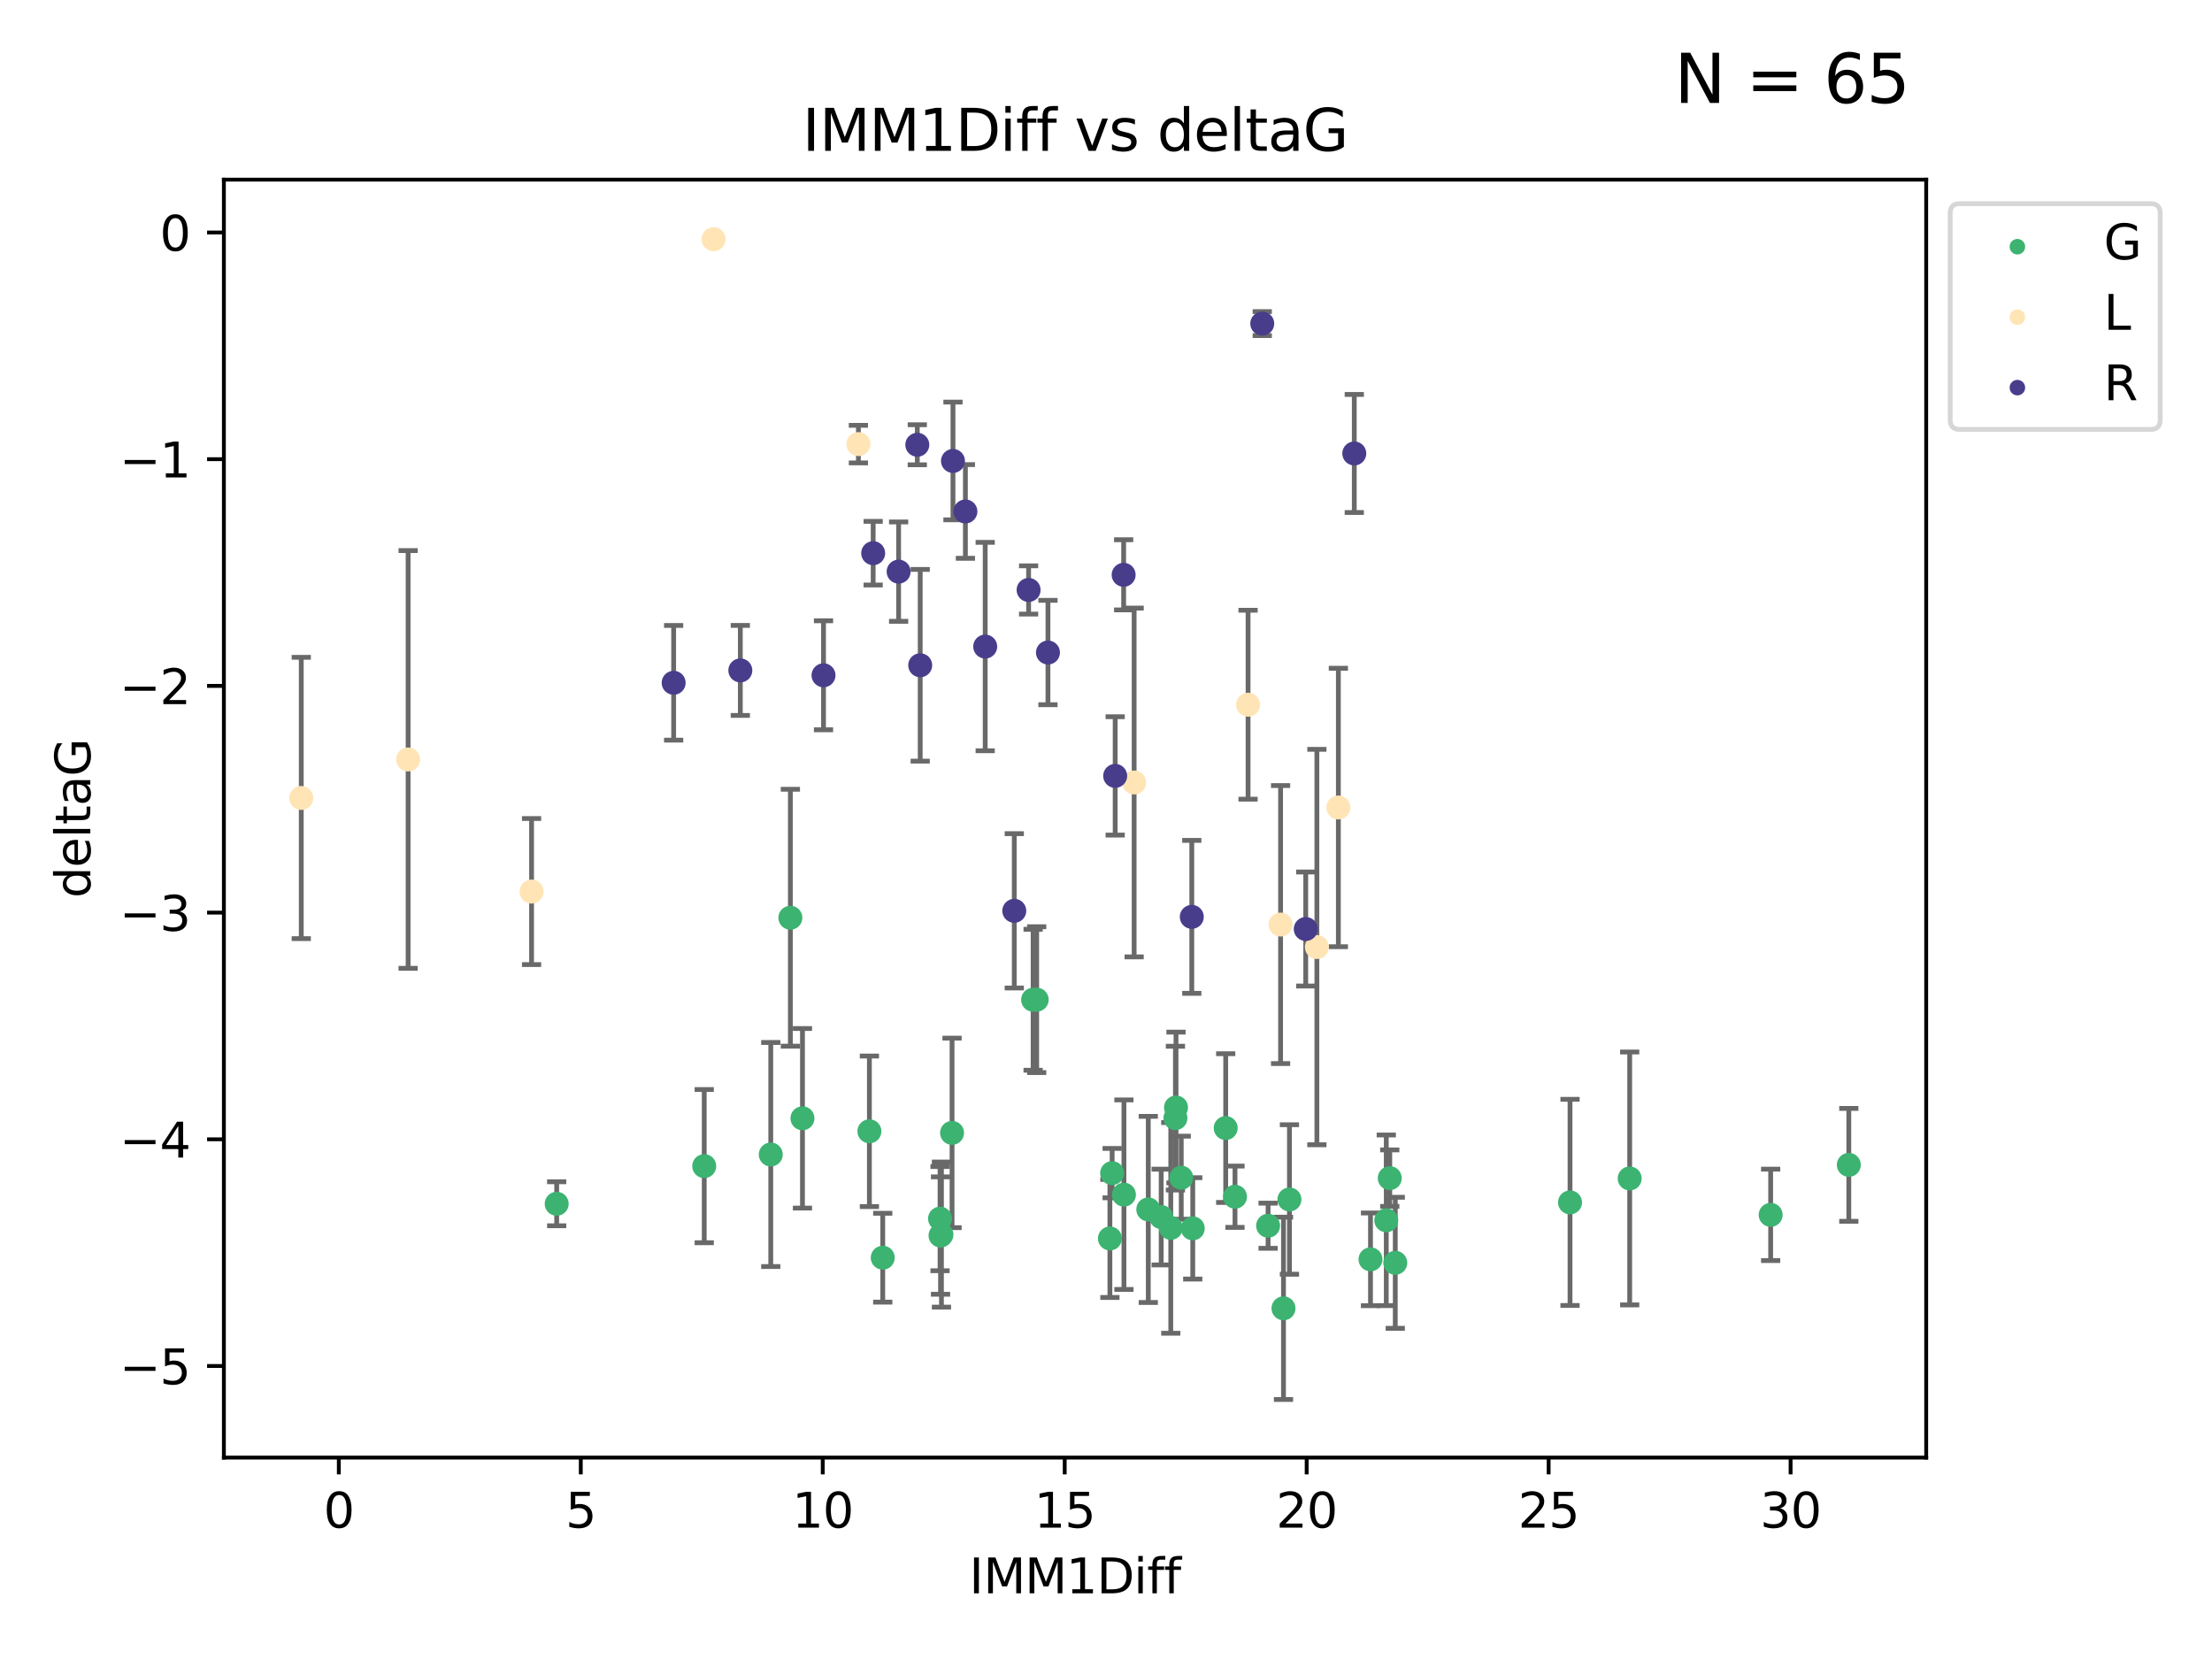 <?xml version="1.0" encoding="utf-8" standalone="no"?>
<!DOCTYPE svg PUBLIC "-//W3C//DTD SVG 1.1//EN"
  "http://www.w3.org/Graphics/SVG/1.1/DTD/svg11.dtd">
<svg xmlns:xlink="http://www.w3.org/1999/xlink" width="460.8pt" height="345.6pt" viewBox="0 0 460.8 345.6" xmlns="http://www.w3.org/2000/svg" version="1.1">
 <defs>
  <style type="text/css">*{stroke-linejoin: round; stroke-linecap: butt}</style>
 </defs>
 <g id="figure_1">
  <g id="patch_1">
   <path d="M 0 345.6 
L 460.8 345.6 
L 460.8 0 
L 0 0 
z
" style="fill: #ffffff"/>
  </g>
  <g id="axes_1">
   <g id="patch_2">
    <path d="M 46.64 303.64 
L 401.26 303.64 
L 401.26 37.422 
L 46.64 37.422 
z
" style="fill: #ffffff"/>
   </g>
   <g id="PathCollection_1">
    <defs>
     <path id="m4dc4c9ded4" d="M 0 1.118 
C 0.297 1.118 0.581 1 0.791 0.791 
C 1 0.581 1.118 0.297 1.118 0 
C 1.118 -0.297 1 -0.581 0.791 -0.791 
C 0.581 -1 0.297 -1.118 0 -1.118 
C -0.297 -1.118 -0.581 -1 -0.791 -0.791 
C -1 -0.581 -1.118 -0.297 -1.118 0 
C -1.118 0.297 -1 0.581 -0.791 0.791 
C -0.581 1 -0.297 1.118 0 1.118 
z
" style="stroke: #3cb371"/>
    </defs>
    <g clip-path="url(#pb23107850b)">
     <use xlink:href="#m4dc4c9ded4" x="196.121" y="257.184" style="fill: #3cb371; stroke: #3cb371"/>
     <use xlink:href="#m4dc4c9ded4" x="115.967" y="250.77" style="fill: #3cb371; stroke: #3cb371"/>
     <use xlink:href="#m4dc4c9ded4" x="183.893" y="262.001" style="fill: #3cb371; stroke: #3cb371"/>
     <use xlink:href="#m4dc4c9ded4" x="160.565" y="240.504" style="fill: #3cb371; stroke: #3cb371"/>
     <use xlink:href="#m4dc4c9ded4" x="146.704" y="242.925" style="fill: #3cb371; stroke: #3cb371"/>
     <use xlink:href="#m4dc4c9ded4" x="267.374" y="272.547" style="fill: #3cb371; stroke: #3cb371"/>
     <use xlink:href="#m4dc4c9ded4" x="239.208" y="251.945" style="fill: #3cb371; stroke: #3cb371"/>
     <use xlink:href="#m4dc4c9ded4" x="231.677" y="244.384" style="fill: #3cb371; stroke: #3cb371"/>
     <use xlink:href="#m4dc4c9ded4" x="257.273" y="249.302" style="fill: #3cb371; stroke: #3cb371"/>
     <use xlink:href="#m4dc4c9ded4" x="327.064" y="250.481" style="fill: #3cb371; stroke: #3cb371"/>
     <use xlink:href="#m4dc4c9ded4" x="290.661" y="263.066" style="fill: #3cb371; stroke: #3cb371"/>
     <use xlink:href="#m4dc4c9ded4" x="264.168" y="255.342" style="fill: #3cb371; stroke: #3cb371"/>
     <use xlink:href="#m4dc4c9ded4" x="195.93" y="257.39" style="fill: #3cb371; stroke: #3cb371"/>
     <use xlink:href="#m4dc4c9ded4" x="246.073" y="245.334" style="fill: #3cb371; stroke: #3cb371"/>
     <use xlink:href="#m4dc4c9ded4" x="241.899" y="253.535" style="fill: #3cb371; stroke: #3cb371"/>
     <use xlink:href="#m4dc4c9ded4" x="268.614" y="249.873" style="fill: #3cb371; stroke: #3cb371"/>
     <use xlink:href="#m4dc4c9ded4" x="215.961" y="208.247" style="fill: #3cb371; stroke: #3cb371"/>
     <use xlink:href="#m4dc4c9ded4" x="248.472" y="255.893" style="fill: #3cb371; stroke: #3cb371"/>
     <use xlink:href="#m4dc4c9ded4" x="243.895" y="255.789" style="fill: #3cb371; stroke: #3cb371"/>
     <use xlink:href="#m4dc4c9ded4" x="285.5" y="262.343" style="fill: #3cb371; stroke: #3cb371"/>
     <use xlink:href="#m4dc4c9ded4" x="368.86" y="253.077" style="fill: #3cb371; stroke: #3cb371"/>
     <use xlink:href="#m4dc4c9ded4" x="289.512" y="245.427" style="fill: #3cb371; stroke: #3cb371"/>
     <use xlink:href="#m4dc4c9ded4" x="181.111" y="235.671" style="fill: #3cb371; stroke: #3cb371"/>
     <use xlink:href="#m4dc4c9ded4" x="215.215" y="208.265" style="fill: #3cb371; stroke: #3cb371"/>
     <use xlink:href="#m4dc4c9ded4" x="234.137" y="248.869" style="fill: #3cb371; stroke: #3cb371"/>
     <use xlink:href="#m4dc4c9ded4" x="244.984" y="230.713" style="fill: #3cb371; stroke: #3cb371"/>
     <use xlink:href="#m4dc4c9ded4" x="231.213" y="257.993" style="fill: #3cb371; stroke: #3cb371"/>
     <use xlink:href="#m4dc4c9ded4" x="288.786" y="254.212" style="fill: #3cb371; stroke: #3cb371"/>
     <use xlink:href="#m4dc4c9ded4" x="385.141" y="242.663" style="fill: #3cb371; stroke: #3cb371"/>
     <use xlink:href="#m4dc4c9ded4" x="255.337" y="234.996" style="fill: #3cb371; stroke: #3cb371"/>
     <use xlink:href="#m4dc4c9ded4" x="244.863" y="232.927" style="fill: #3cb371; stroke: #3cb371"/>
     <use xlink:href="#m4dc4c9ded4" x="164.648" y="191.182" style="fill: #3cb371; stroke: #3cb371"/>
     <use xlink:href="#m4dc4c9ded4" x="198.329" y="236.001" style="fill: #3cb371; stroke: #3cb371"/>
     <use xlink:href="#m4dc4c9ded4" x="195.829" y="253.862" style="fill: #3cb371; stroke: #3cb371"/>
     <use xlink:href="#m4dc4c9ded4" x="339.494" y="245.493" style="fill: #3cb371; stroke: #3cb371"/>
     <use xlink:href="#m4dc4c9ded4" x="167.168" y="232.962" style="fill: #3cb371; stroke: #3cb371"/>
    </g>
   </g>
   <g id="PathCollection_2">
    <defs>
     <path id="mac1ba1220e" d="M 0 1.118 
C 0.297 1.118 0.581 1 0.791 0.791 
C 1 0.581 1.118 0.297 1.118 0 
C 1.118 -0.297 1 -0.581 0.791 -0.791 
C 0.581 -1 0.297 -1.118 0 -1.118 
C -0.297 -1.118 -0.581 -1 -0.791 -0.791 
C -1 -0.581 -1.118 -0.297 -1.118 0 
C -1.118 0.297 -1 0.581 -0.791 0.791 
C -0.581 1 -0.297 1.118 0 1.118 
z
" style="stroke: #ffe4b5"/>
    </defs>
    <g clip-path="url(#pb23107850b)">
     <use xlink:href="#mac1ba1220e" x="110.735" y="185.729" style="fill: #ffe4b5; stroke: #ffe4b5"/>
     <use xlink:href="#mac1ba1220e" x="148.65" y="49.835" style="fill: #ffe4b5; stroke: #ffe4b5"/>
     <use xlink:href="#mac1ba1220e" x="85.018" y="158.209" style="fill: #ffe4b5; stroke: #ffe4b5"/>
     <use xlink:href="#mac1ba1220e" x="62.759" y="166.231" style="fill: #ffe4b5; stroke: #ffe4b5"/>
     <use xlink:href="#mac1ba1220e" x="278.806" y="168.213" style="fill: #ffe4b5; stroke: #ffe4b5"/>
     <use xlink:href="#mac1ba1220e" x="266.769" y="192.603" style="fill: #ffe4b5; stroke: #ffe4b5"/>
     <use xlink:href="#mac1ba1220e" x="274.33" y="197.287" style="fill: #ffe4b5; stroke: #ffe4b5"/>
     <use xlink:href="#mac1ba1220e" x="178.822" y="92.516" style="fill: #ffe4b5; stroke: #ffe4b5"/>
     <use xlink:href="#mac1ba1220e" x="236.264" y="163.006" style="fill: #ffe4b5; stroke: #ffe4b5"/>
     <use xlink:href="#mac1ba1220e" x="259.995" y="146.804" style="fill: #ffe4b5; stroke: #ffe4b5"/>
    </g>
   </g>
   <g id="PathCollection_3">
    <defs>
     <path id="m88f2e6bc79" d="M 0 1.118 
C 0.297 1.118 0.581 1 0.791 0.791 
C 1 0.581 1.118 0.297 1.118 0 
C 1.118 -0.297 1 -0.581 0.791 -0.791 
C 0.581 -1 0.297 -1.118 0 -1.118 
C -0.297 -1.118 -0.581 -1 -0.791 -0.791 
C -1 -0.581 -1.118 -0.297 -1.118 0 
C -1.118 0.297 -1 0.581 -0.791 0.791 
C -0.581 1 -0.297 1.118 0 1.118 
z
" style="stroke: #483d8b"/>
    </defs>
    <g clip-path="url(#pb23107850b)">
     <use xlink:href="#m88f2e6bc79" x="262.949" y="67.411" style="fill: #483d8b; stroke: #483d8b"/>
     <use xlink:href="#m88f2e6bc79" x="198.521" y="96.025" style="fill: #483d8b; stroke: #483d8b"/>
     <use xlink:href="#m88f2e6bc79" x="140.333" y="142.24" style="fill: #483d8b; stroke: #483d8b"/>
     <use xlink:href="#m88f2e6bc79" x="201.111" y="106.546" style="fill: #483d8b; stroke: #483d8b"/>
     <use xlink:href="#m88f2e6bc79" x="248.271" y="190.999" style="fill: #483d8b; stroke: #483d8b"/>
     <use xlink:href="#m88f2e6bc79" x="181.897" y="115.236" style="fill: #483d8b; stroke: #483d8b"/>
     <use xlink:href="#m88f2e6bc79" x="205.235" y="134.69" style="fill: #483d8b; stroke: #483d8b"/>
     <use xlink:href="#m88f2e6bc79" x="154.224" y="139.659" style="fill: #483d8b; stroke: #483d8b"/>
     <use xlink:href="#m88f2e6bc79" x="187.2" y="119.081" style="fill: #483d8b; stroke: #483d8b"/>
     <use xlink:href="#m88f2e6bc79" x="218.31" y="135.932" style="fill: #483d8b; stroke: #483d8b"/>
     <use xlink:href="#m88f2e6bc79" x="211.293" y="189.741" style="fill: #483d8b; stroke: #483d8b"/>
     <use xlink:href="#m88f2e6bc79" x="214.277" y="122.899" style="fill: #483d8b; stroke: #483d8b"/>
     <use xlink:href="#m88f2e6bc79" x="234.076" y="119.745" style="fill: #483d8b; stroke: #483d8b"/>
     <use xlink:href="#m88f2e6bc79" x="171.554" y="140.674" style="fill: #483d8b; stroke: #483d8b"/>
     <use xlink:href="#m88f2e6bc79" x="232.312" y="161.632" style="fill: #483d8b; stroke: #483d8b"/>
     <use xlink:href="#m88f2e6bc79" x="282.123" y="94.465" style="fill: #483d8b; stroke: #483d8b"/>
     <use xlink:href="#m88f2e6bc79" x="191.091" y="92.652" style="fill: #483d8b; stroke: #483d8b"/>
     <use xlink:href="#m88f2e6bc79" x="191.696" y="138.588" style="fill: #483d8b; stroke: #483d8b"/>
     <use xlink:href="#m88f2e6bc79" x="272.011" y="193.528" style="fill: #483d8b; stroke: #483d8b"/>
    </g>
   </g>
   <g id="matplotlib.axis_1">
    <g id="xtick_1">
     <g id="line2d_1">
      <defs>
       <path id="m73b0447d54" d="M 0 0 
L 0 3.5 
" style="stroke: #000000; stroke-width: 0.8"/>
      </defs>
      <g>
       <use xlink:href="#m73b0447d54" x="70.582" y="303.64" style="stroke: #000000; stroke-width: 0.8"/>
      </g>
     </g>
     <g id="text_1">
      <!-- 0 -->
      <g transform="translate(67.401 318.238)scale(0.1 -0.1)">
       <defs>
        <path id="DejaVuSans-30" d="M 2034 4250 
Q 1547 4250 1301 3770 
Q 1056 3291 1056 2328 
Q 1056 1369 1301 889 
Q 1547 409 2034 409 
Q 2525 409 2770 889 
Q 3016 1369 3016 2328 
Q 3016 3291 2770 3770 
Q 2525 4250 2034 4250 
z
M 2034 4750 
Q 2819 4750 3233 4129 
Q 3647 3509 3647 2328 
Q 3647 1150 3233 529 
Q 2819 -91 2034 -91 
Q 1250 -91 836 529 
Q 422 1150 422 2328 
Q 422 3509 836 4129 
Q 1250 4750 2034 4750 
z
" transform="scale(0.016)"/>
       </defs>
       <use xlink:href="#DejaVuSans-30"/>
      </g>
     </g>
    </g>
    <g id="xtick_2">
     <g id="line2d_2">
      <g>
       <use xlink:href="#m73b0447d54" x="120.987" y="303.64" style="stroke: #000000; stroke-width: 0.8"/>
      </g>
     </g>
     <g id="text_2">
      <!-- 5 -->
      <g transform="translate(117.806 318.238)scale(0.1 -0.1)">
       <defs>
        <path id="DejaVuSans-35" d="M 691 4666 
L 3169 4666 
L 3169 4134 
L 1269 4134 
L 1269 2991 
Q 1406 3038 1543 3061 
Q 1681 3084 1819 3084 
Q 2600 3084 3056 2656 
Q 3513 2228 3513 1497 
Q 3513 744 3044 326 
Q 2575 -91 1722 -91 
Q 1428 -91 1123 -41 
Q 819 9 494 109 
L 494 744 
Q 775 591 1075 516 
Q 1375 441 1709 441 
Q 2250 441 2565 725 
Q 2881 1009 2881 1497 
Q 2881 1984 2565 2268 
Q 2250 2553 1709 2553 
Q 1456 2553 1204 2497 
Q 953 2441 691 2322 
L 691 4666 
z
" transform="scale(0.016)"/>
       </defs>
       <use xlink:href="#DejaVuSans-35"/>
      </g>
     </g>
    </g>
    <g id="xtick_3">
     <g id="line2d_3">
      <g>
       <use xlink:href="#m73b0447d54" x="171.392" y="303.64" style="stroke: #000000; stroke-width: 0.8"/>
      </g>
     </g>
     <g id="text_3">
      <!-- 10 -->
      <g transform="translate(165.03 318.238)scale(0.1 -0.1)">
       <defs>
        <path id="DejaVuSans-31" d="M 794 531 
L 1825 531 
L 1825 4091 
L 703 3866 
L 703 4441 
L 1819 4666 
L 2450 4666 
L 2450 531 
L 3481 531 
L 3481 0 
L 794 0 
L 794 531 
z
" transform="scale(0.016)"/>
       </defs>
       <use xlink:href="#DejaVuSans-31"/>
       <use xlink:href="#DejaVuSans-30" x="63.623"/>
      </g>
     </g>
    </g>
    <g id="xtick_4">
     <g id="line2d_4">
      <g>
       <use xlink:href="#m73b0447d54" x="221.798" y="303.64" style="stroke: #000000; stroke-width: 0.8"/>
      </g>
     </g>
     <g id="text_4">
      <!-- 15 -->
      <g transform="translate(215.435 318.238)scale(0.1 -0.1)">
       <use xlink:href="#DejaVuSans-31"/>
       <use xlink:href="#DejaVuSans-35" x="63.623"/>
      </g>
     </g>
    </g>
    <g id="xtick_5">
     <g id="line2d_5">
      <g>
       <use xlink:href="#m73b0447d54" x="272.203" y="303.64" style="stroke: #000000; stroke-width: 0.8"/>
      </g>
     </g>
     <g id="text_5">
      <!-- 20 -->
      <g transform="translate(265.84 318.238)scale(0.1 -0.1)">
       <defs>
        <path id="DejaVuSans-32" d="M 1228 531 
L 3431 531 
L 3431 0 
L 469 0 
L 469 531 
Q 828 903 1448 1529 
Q 2069 2156 2228 2338 
Q 2531 2678 2651 2914 
Q 2772 3150 2772 3378 
Q 2772 3750 2511 3984 
Q 2250 4219 1831 4219 
Q 1534 4219 1204 4116 
Q 875 4013 500 3803 
L 500 4441 
Q 881 4594 1212 4672 
Q 1544 4750 1819 4750 
Q 2544 4750 2975 4387 
Q 3406 4025 3406 3419 
Q 3406 3131 3298 2873 
Q 3191 2616 2906 2266 
Q 2828 2175 2409 1742 
Q 1991 1309 1228 531 
z
" transform="scale(0.016)"/>
       </defs>
       <use xlink:href="#DejaVuSans-32"/>
       <use xlink:href="#DejaVuSans-30" x="63.623"/>
      </g>
     </g>
    </g>
    <g id="xtick_6">
     <g id="line2d_6">
      <g>
       <use xlink:href="#m73b0447d54" x="322.608" y="303.64" style="stroke: #000000; stroke-width: 0.8"/>
      </g>
     </g>
     <g id="text_6">
      <!-- 25 -->
      <g transform="translate(316.246 318.238)scale(0.1 -0.1)">
       <use xlink:href="#DejaVuSans-32"/>
       <use xlink:href="#DejaVuSans-35" x="63.623"/>
      </g>
     </g>
    </g>
    <g id="xtick_7">
     <g id="line2d_7">
      <g>
       <use xlink:href="#m73b0447d54" x="373.013" y="303.64" style="stroke: #000000; stroke-width: 0.8"/>
      </g>
     </g>
     <g id="text_7">
      <!-- 30 -->
      <g transform="translate(366.651 318.238)scale(0.1 -0.1)">
       <defs>
        <path id="DejaVuSans-33" d="M 2597 2516 
Q 3050 2419 3304 2112 
Q 3559 1806 3559 1356 
Q 3559 666 3084 287 
Q 2609 -91 1734 -91 
Q 1441 -91 1130 -33 
Q 819 25 488 141 
L 488 750 
Q 750 597 1062 519 
Q 1375 441 1716 441 
Q 2309 441 2620 675 
Q 2931 909 2931 1356 
Q 2931 1769 2642 2001 
Q 2353 2234 1838 2234 
L 1294 2234 
L 1294 2753 
L 1863 2753 
Q 2328 2753 2575 2939 
Q 2822 3125 2822 3475 
Q 2822 3834 2567 4026 
Q 2313 4219 1838 4219 
Q 1578 4219 1281 4162 
Q 984 4106 628 3988 
L 628 4550 
Q 988 4650 1302 4700 
Q 1616 4750 1894 4750 
Q 2613 4750 3031 4423 
Q 3450 4097 3450 3541 
Q 3450 3153 3228 2886 
Q 3006 2619 2597 2516 
z
" transform="scale(0.016)"/>
       </defs>
       <use xlink:href="#DejaVuSans-33"/>
       <use xlink:href="#DejaVuSans-30" x="63.623"/>
      </g>
     </g>
    </g>
    <g id="text_8">
     <!-- IMM1Diff -->
     <g transform="translate(201.906 331.917)scale(0.1 -0.1)">
      <defs>
       <path id="DejaVuSans-49" d="M 628 4666 
L 1259 4666 
L 1259 0 
L 628 0 
L 628 4666 
z
" transform="scale(0.016)"/>
       <path id="DejaVuSans-4d" d="M 628 4666 
L 1569 4666 
L 2759 1491 
L 3956 4666 
L 4897 4666 
L 4897 0 
L 4281 0 
L 4281 4097 
L 3078 897 
L 2444 897 
L 1241 4097 
L 1241 0 
L 628 0 
L 628 4666 
z
" transform="scale(0.016)"/>
       <path id="DejaVuSans-44" d="M 1259 4147 
L 1259 519 
L 2022 519 
Q 2988 519 3436 956 
Q 3884 1394 3884 2338 
Q 3884 3275 3436 3711 
Q 2988 4147 2022 4147 
L 1259 4147 
z
M 628 4666 
L 1925 4666 
Q 3281 4666 3915 4102 
Q 4550 3538 4550 2338 
Q 4550 1131 3912 565 
Q 3275 0 1925 0 
L 628 0 
L 628 4666 
z
" transform="scale(0.016)"/>
       <path id="DejaVuSans-69" d="M 603 3500 
L 1178 3500 
L 1178 0 
L 603 0 
L 603 3500 
z
M 603 4863 
L 1178 4863 
L 1178 4134 
L 603 4134 
L 603 4863 
z
" transform="scale(0.016)"/>
       <path id="DejaVuSans-66" d="M 2375 4863 
L 2375 4384 
L 1825 4384 
Q 1516 4384 1395 4259 
Q 1275 4134 1275 3809 
L 1275 3500 
L 2222 3500 
L 2222 3053 
L 1275 3053 
L 1275 0 
L 697 0 
L 697 3053 
L 147 3053 
L 147 3500 
L 697 3500 
L 697 3744 
Q 697 4328 969 4595 
Q 1241 4863 1831 4863 
L 2375 4863 
z
" transform="scale(0.016)"/>
      </defs>
      <use xlink:href="#DejaVuSans-49"/>
      <use xlink:href="#DejaVuSans-4d" x="29.492"/>
      <use xlink:href="#DejaVuSans-4d" x="115.771"/>
      <use xlink:href="#DejaVuSans-31" x="202.051"/>
      <use xlink:href="#DejaVuSans-44" x="265.674"/>
      <use xlink:href="#DejaVuSans-69" x="342.676"/>
      <use xlink:href="#DejaVuSans-66" x="370.459"/>
      <use xlink:href="#DejaVuSans-66" x="405.664"/>
     </g>
    </g>
   </g>
   <g id="matplotlib.axis_2">
    <g id="ytick_1">
     <g id="line2d_8">
      <defs>
       <path id="mf7c1f7d91c" d="M 0 0 
L -3.5 0 
" style="stroke: #000000; stroke-width: 0.8"/>
      </defs>
      <g>
       <use xlink:href="#mf7c1f7d91c" x="46.64" y="284.561" style="stroke: #000000; stroke-width: 0.8"/>
      </g>
     </g>
     <g id="text_9">
      <!-- −5 -->
      <g transform="translate(24.898 288.36)scale(0.1 -0.1)">
       <defs>
        <path id="DejaVuSans-2212" d="M 678 2272 
L 4684 2272 
L 4684 1741 
L 678 1741 
L 678 2272 
z
" transform="scale(0.016)"/>
       </defs>
       <use xlink:href="#DejaVuSans-2212"/>
       <use xlink:href="#DejaVuSans-35" x="83.789"/>
      </g>
     </g>
    </g>
    <g id="ytick_2">
     <g id="line2d_9">
      <g>
       <use xlink:href="#mf7c1f7d91c" x="46.64" y="237.336" style="stroke: #000000; stroke-width: 0.8"/>
      </g>
     </g>
     <g id="text_10">
      <!-- −4 -->
      <g transform="translate(24.898 241.135)scale(0.1 -0.1)">
       <defs>
        <path id="DejaVuSans-34" d="M 2419 4116 
L 825 1625 
L 2419 1625 
L 2419 4116 
z
M 2253 4666 
L 3047 4666 
L 3047 1625 
L 3713 1625 
L 3713 1100 
L 3047 1100 
L 3047 0 
L 2419 0 
L 2419 1100 
L 313 1100 
L 313 1709 
L 2253 4666 
z
" transform="scale(0.016)"/>
       </defs>
       <use xlink:href="#DejaVuSans-2212"/>
       <use xlink:href="#DejaVuSans-34" x="83.789"/>
      </g>
     </g>
    </g>
    <g id="ytick_3">
     <g id="line2d_10">
      <g>
       <use xlink:href="#mf7c1f7d91c" x="46.64" y="190.11" style="stroke: #000000; stroke-width: 0.8"/>
      </g>
     </g>
     <g id="text_11">
      <!-- −3 -->
      <g transform="translate(24.898 193.909)scale(0.1 -0.1)">
       <use xlink:href="#DejaVuSans-2212"/>
       <use xlink:href="#DejaVuSans-33" x="83.789"/>
      </g>
     </g>
    </g>
    <g id="ytick_4">
     <g id="line2d_11">
      <g>
       <use xlink:href="#mf7c1f7d91c" x="46.64" y="142.885" style="stroke: #000000; stroke-width: 0.8"/>
      </g>
     </g>
     <g id="text_12">
      <!-- −2 -->
      <g transform="translate(24.898 146.684)scale(0.1 -0.1)">
       <use xlink:href="#DejaVuSans-2212"/>
       <use xlink:href="#DejaVuSans-32" x="83.789"/>
      </g>
     </g>
    </g>
    <g id="ytick_5">
     <g id="line2d_12">
      <g>
       <use xlink:href="#mf7c1f7d91c" x="46.64" y="95.659" style="stroke: #000000; stroke-width: 0.8"/>
      </g>
     </g>
     <g id="text_13">
      <!-- −1 -->
      <g transform="translate(24.898 99.458)scale(0.1 -0.1)">
       <use xlink:href="#DejaVuSans-2212"/>
       <use xlink:href="#DejaVuSans-31" x="83.789"/>
      </g>
     </g>
    </g>
    <g id="ytick_6">
     <g id="line2d_13">
      <g>
       <use xlink:href="#mf7c1f7d91c" x="46.64" y="48.434" style="stroke: #000000; stroke-width: 0.8"/>
      </g>
     </g>
     <g id="text_14">
      <!-- 0 -->
      <g transform="translate(33.278 52.233)scale(0.1 -0.1)">
       <use xlink:href="#DejaVuSans-30"/>
      </g>
     </g>
    </g>
    <g id="text_15">
     <!-- deltaG -->
     <g transform="translate(18.818 187.069)rotate(-90)scale(0.1 -0.1)">
      <defs>
       <path id="DejaVuSans-64" d="M 2906 2969 
L 2906 4863 
L 3481 4863 
L 3481 0 
L 2906 0 
L 2906 525 
Q 2725 213 2448 61 
Q 2172 -91 1784 -91 
Q 1150 -91 751 415 
Q 353 922 353 1747 
Q 353 2572 751 3078 
Q 1150 3584 1784 3584 
Q 2172 3584 2448 3432 
Q 2725 3281 2906 2969 
z
M 947 1747 
Q 947 1113 1208 752 
Q 1469 391 1925 391 
Q 2381 391 2643 752 
Q 2906 1113 2906 1747 
Q 2906 2381 2643 2742 
Q 2381 3103 1925 3103 
Q 1469 3103 1208 2742 
Q 947 2381 947 1747 
z
" transform="scale(0.016)"/>
       <path id="DejaVuSans-65" d="M 3597 1894 
L 3597 1613 
L 953 1613 
Q 991 1019 1311 708 
Q 1631 397 2203 397 
Q 2534 397 2845 478 
Q 3156 559 3463 722 
L 3463 178 
Q 3153 47 2828 -22 
Q 2503 -91 2169 -91 
Q 1331 -91 842 396 
Q 353 884 353 1716 
Q 353 2575 817 3079 
Q 1281 3584 2069 3584 
Q 2775 3584 3186 3129 
Q 3597 2675 3597 1894 
z
M 3022 2063 
Q 3016 2534 2758 2815 
Q 2500 3097 2075 3097 
Q 1594 3097 1305 2825 
Q 1016 2553 972 2059 
L 3022 2063 
z
" transform="scale(0.016)"/>
       <path id="DejaVuSans-6c" d="M 603 4863 
L 1178 4863 
L 1178 0 
L 603 0 
L 603 4863 
z
" transform="scale(0.016)"/>
       <path id="DejaVuSans-74" d="M 1172 4494 
L 1172 3500 
L 2356 3500 
L 2356 3053 
L 1172 3053 
L 1172 1153 
Q 1172 725 1289 603 
Q 1406 481 1766 481 
L 2356 481 
L 2356 0 
L 1766 0 
Q 1100 0 847 248 
Q 594 497 594 1153 
L 594 3053 
L 172 3053 
L 172 3500 
L 594 3500 
L 594 4494 
L 1172 4494 
z
" transform="scale(0.016)"/>
       <path id="DejaVuSans-61" d="M 2194 1759 
Q 1497 1759 1228 1600 
Q 959 1441 959 1056 
Q 959 750 1161 570 
Q 1363 391 1709 391 
Q 2188 391 2477 730 
Q 2766 1069 2766 1631 
L 2766 1759 
L 2194 1759 
z
M 3341 1997 
L 3341 0 
L 2766 0 
L 2766 531 
Q 2569 213 2275 61 
Q 1981 -91 1556 -91 
Q 1019 -91 701 211 
Q 384 513 384 1019 
Q 384 1609 779 1909 
Q 1175 2209 1959 2209 
L 2766 2209 
L 2766 2266 
Q 2766 2663 2505 2880 
Q 2244 3097 1772 3097 
Q 1472 3097 1187 3025 
Q 903 2953 641 2809 
L 641 3341 
Q 956 3463 1253 3523 
Q 1550 3584 1831 3584 
Q 2591 3584 2966 3190 
Q 3341 2797 3341 1997 
z
" transform="scale(0.016)"/>
       <path id="DejaVuSans-47" d="M 3809 666 
L 3809 1919 
L 2778 1919 
L 2778 2438 
L 4434 2438 
L 4434 434 
Q 4069 175 3628 42 
Q 3188 -91 2688 -91 
Q 1594 -91 976 548 
Q 359 1188 359 2328 
Q 359 3472 976 4111 
Q 1594 4750 2688 4750 
Q 3144 4750 3555 4637 
Q 3966 4525 4313 4306 
L 4313 3634 
Q 3963 3931 3569 4081 
Q 3175 4231 2741 4231 
Q 1884 4231 1454 3753 
Q 1025 3275 1025 2328 
Q 1025 1384 1454 906 
Q 1884 428 2741 428 
Q 3075 428 3337 486 
Q 3600 544 3809 666 
z
" transform="scale(0.016)"/>
      </defs>
      <use xlink:href="#DejaVuSans-64"/>
      <use xlink:href="#DejaVuSans-65" x="63.477"/>
      <use xlink:href="#DejaVuSans-6c" x="125"/>
      <use xlink:href="#DejaVuSans-74" x="152.783"/>
      <use xlink:href="#DejaVuSans-61" x="191.992"/>
      <use xlink:href="#DejaVuSans-47" x="253.271"/>
     </g>
    </g>
   </g>
   <g id="LineCollection_1">
    <path d="M 196.121 272.298 
L 196.121 242.07 
" clip-path="url(#pb23107850b)" style="fill: none; stroke: #696969"/>
    <path d="M 115.967 255.353 
L 115.967 246.186 
" clip-path="url(#pb23107850b)" style="fill: none; stroke: #696969"/>
    <path d="M 183.893 271.259 
L 183.893 252.742 
" clip-path="url(#pb23107850b)" style="fill: none; stroke: #696969"/>
    <path d="M 160.565 263.841 
L 160.565 217.166 
" clip-path="url(#pb23107850b)" style="fill: none; stroke: #696969"/>
    <path d="M 146.704 258.885 
L 146.704 226.964 
" clip-path="url(#pb23107850b)" style="fill: none; stroke: #696969"/>
    <path d="M 267.374 291.539 
L 267.374 253.556 
" clip-path="url(#pb23107850b)" style="fill: none; stroke: #696969"/>
    <path d="M 239.208 271.33 
L 239.208 232.559 
" clip-path="url(#pb23107850b)" style="fill: none; stroke: #696969"/>
    <path d="M 231.677 249.529 
L 231.677 239.239 
" clip-path="url(#pb23107850b)" style="fill: none; stroke: #696969"/>
    <path d="M 257.273 255.689 
L 257.273 242.915 
" clip-path="url(#pb23107850b)" style="fill: none; stroke: #696969"/>
    <path d="M 327.064 271.954 
L 327.064 229.009 
" clip-path="url(#pb23107850b)" style="fill: none; stroke: #696969"/>
    <path d="M 290.661 276.715 
L 290.661 249.417 
" clip-path="url(#pb23107850b)" style="fill: none; stroke: #696969"/>
    <path d="M 264.168 260.048 
L 264.168 250.636 
" clip-path="url(#pb23107850b)" style="fill: none; stroke: #696969"/>
    <path d="M 195.93 269.618 
L 195.93 245.162 
" clip-path="url(#pb23107850b)" style="fill: none; stroke: #696969"/>
    <path d="M 246.073 253.986 
L 246.073 236.683 
" clip-path="url(#pb23107850b)" style="fill: none; stroke: #696969"/>
    <path d="M 241.899 263.508 
L 241.899 243.561 
" clip-path="url(#pb23107850b)" style="fill: none; stroke: #696969"/>
    <path d="M 268.614 265.447 
L 268.614 234.3 
" clip-path="url(#pb23107850b)" style="fill: none; stroke: #696969"/>
    <path d="M 215.961 223.438 
L 215.961 193.056 
" clip-path="url(#pb23107850b)" style="fill: none; stroke: #696969"/>
    <path d="M 248.472 266.455 
L 248.472 245.332 
" clip-path="url(#pb23107850b)" style="fill: none; stroke: #696969"/>
    <path d="M 243.895 277.736 
L 243.895 233.842 
" clip-path="url(#pb23107850b)" style="fill: none; stroke: #696969"/>
    <path d="M 285.5 272.003 
L 285.5 252.684 
" clip-path="url(#pb23107850b)" style="fill: none; stroke: #696969"/>
    <path d="M 368.86 262.6 
L 368.86 243.555 
" clip-path="url(#pb23107850b)" style="fill: none; stroke: #696969"/>
    <path d="M 289.512 251.307 
L 289.512 239.547 
" clip-path="url(#pb23107850b)" style="fill: none; stroke: #696969"/>
    <path d="M 181.111 251.352 
L 181.111 219.99 
" clip-path="url(#pb23107850b)" style="fill: none; stroke: #696969"/>
    <path d="M 215.215 222.946 
L 215.215 193.585 
" clip-path="url(#pb23107850b)" style="fill: none; stroke: #696969"/>
    <path d="M 234.137 268.611 
L 234.137 229.128 
" clip-path="url(#pb23107850b)" style="fill: none; stroke: #696969"/>
    <path d="M 244.984 246.414 
L 244.984 215.011 
" clip-path="url(#pb23107850b)" style="fill: none; stroke: #696969"/>
    <path d="M 231.213 270.286 
L 231.213 245.699 
" clip-path="url(#pb23107850b)" style="fill: none; stroke: #696969"/>
    <path d="M 288.786 271.981 
L 288.786 236.442 
" clip-path="url(#pb23107850b)" style="fill: none; stroke: #696969"/>
    <path d="M 385.141 254.421 
L 385.141 230.905 
" clip-path="url(#pb23107850b)" style="fill: none; stroke: #696969"/>
    <path d="M 255.337 250.49 
L 255.337 219.503 
" clip-path="url(#pb23107850b)" style="fill: none; stroke: #696969"/>
    <path d="M 244.863 247.902 
L 244.863 217.951 
" clip-path="url(#pb23107850b)" style="fill: none; stroke: #696969"/>
    <path d="M 164.648 217.942 
L 164.648 164.423 
" clip-path="url(#pb23107850b)" style="fill: none; stroke: #696969"/>
    <path d="M 198.329 255.742 
L 198.329 216.26 
" clip-path="url(#pb23107850b)" style="fill: none; stroke: #696969"/>
    <path d="M 195.829 264.712 
L 195.829 243.011 
" clip-path="url(#pb23107850b)" style="fill: none; stroke: #696969"/>
    <path d="M 339.494 271.837 
L 339.494 219.148 
" clip-path="url(#pb23107850b)" style="fill: none; stroke: #696969"/>
    <path d="M 167.168 251.664 
L 167.168 214.261 
" clip-path="url(#pb23107850b)" style="fill: none; stroke: #696969"/>
   </g>
   <g id="line2d_14">
    <defs>
     <path id="m0870dda103" d="M 2 0 
L -2 -0 
" style="stroke: #696969"/>
    </defs>
    <g clip-path="url(#pb23107850b)">
     <use xlink:href="#m0870dda103" x="196.121" y="272.298" style="fill: #696969; stroke: #696969"/>
     <use xlink:href="#m0870dda103" x="115.967" y="255.353" style="fill: #696969; stroke: #696969"/>
     <use xlink:href="#m0870dda103" x="183.893" y="271.259" style="fill: #696969; stroke: #696969"/>
     <use xlink:href="#m0870dda103" x="160.565" y="263.841" style="fill: #696969; stroke: #696969"/>
     <use xlink:href="#m0870dda103" x="146.704" y="258.885" style="fill: #696969; stroke: #696969"/>
     <use xlink:href="#m0870dda103" x="267.374" y="291.539" style="fill: #696969; stroke: #696969"/>
     <use xlink:href="#m0870dda103" x="239.208" y="271.33" style="fill: #696969; stroke: #696969"/>
     <use xlink:href="#m0870dda103" x="231.677" y="249.529" style="fill: #696969; stroke: #696969"/>
     <use xlink:href="#m0870dda103" x="257.273" y="255.689" style="fill: #696969; stroke: #696969"/>
     <use xlink:href="#m0870dda103" x="327.064" y="271.954" style="fill: #696969; stroke: #696969"/>
     <use xlink:href="#m0870dda103" x="290.661" y="276.715" style="fill: #696969; stroke: #696969"/>
     <use xlink:href="#m0870dda103" x="264.168" y="260.048" style="fill: #696969; stroke: #696969"/>
     <use xlink:href="#m0870dda103" x="195.93" y="269.618" style="fill: #696969; stroke: #696969"/>
     <use xlink:href="#m0870dda103" x="246.073" y="253.986" style="fill: #696969; stroke: #696969"/>
     <use xlink:href="#m0870dda103" x="241.899" y="263.508" style="fill: #696969; stroke: #696969"/>
     <use xlink:href="#m0870dda103" x="268.614" y="265.447" style="fill: #696969; stroke: #696969"/>
     <use xlink:href="#m0870dda103" x="215.961" y="223.438" style="fill: #696969; stroke: #696969"/>
     <use xlink:href="#m0870dda103" x="248.472" y="266.455" style="fill: #696969; stroke: #696969"/>
     <use xlink:href="#m0870dda103" x="243.895" y="277.736" style="fill: #696969; stroke: #696969"/>
     <use xlink:href="#m0870dda103" x="285.5" y="272.003" style="fill: #696969; stroke: #696969"/>
     <use xlink:href="#m0870dda103" x="368.86" y="262.6" style="fill: #696969; stroke: #696969"/>
     <use xlink:href="#m0870dda103" x="289.512" y="251.307" style="fill: #696969; stroke: #696969"/>
     <use xlink:href="#m0870dda103" x="181.111" y="251.352" style="fill: #696969; stroke: #696969"/>
     <use xlink:href="#m0870dda103" x="215.215" y="222.946" style="fill: #696969; stroke: #696969"/>
     <use xlink:href="#m0870dda103" x="234.137" y="268.611" style="fill: #696969; stroke: #696969"/>
     <use xlink:href="#m0870dda103" x="244.984" y="246.414" style="fill: #696969; stroke: #696969"/>
     <use xlink:href="#m0870dda103" x="231.213" y="270.286" style="fill: #696969; stroke: #696969"/>
     <use xlink:href="#m0870dda103" x="288.786" y="271.981" style="fill: #696969; stroke: #696969"/>
     <use xlink:href="#m0870dda103" x="385.141" y="254.421" style="fill: #696969; stroke: #696969"/>
     <use xlink:href="#m0870dda103" x="255.337" y="250.49" style="fill: #696969; stroke: #696969"/>
     <use xlink:href="#m0870dda103" x="244.863" y="247.902" style="fill: #696969; stroke: #696969"/>
     <use xlink:href="#m0870dda103" x="164.648" y="217.942" style="fill: #696969; stroke: #696969"/>
     <use xlink:href="#m0870dda103" x="198.329" y="255.742" style="fill: #696969; stroke: #696969"/>
     <use xlink:href="#m0870dda103" x="195.829" y="264.712" style="fill: #696969; stroke: #696969"/>
     <use xlink:href="#m0870dda103" x="339.494" y="271.837" style="fill: #696969; stroke: #696969"/>
     <use xlink:href="#m0870dda103" x="167.168" y="251.664" style="fill: #696969; stroke: #696969"/>
    </g>
   </g>
   <g id="line2d_15">
    <g clip-path="url(#pb23107850b)">
     <use xlink:href="#m0870dda103" x="196.121" y="242.07" style="fill: #696969; stroke: #696969"/>
     <use xlink:href="#m0870dda103" x="115.967" y="246.186" style="fill: #696969; stroke: #696969"/>
     <use xlink:href="#m0870dda103" x="183.893" y="252.742" style="fill: #696969; stroke: #696969"/>
     <use xlink:href="#m0870dda103" x="160.565" y="217.166" style="fill: #696969; stroke: #696969"/>
     <use xlink:href="#m0870dda103" x="146.704" y="226.964" style="fill: #696969; stroke: #696969"/>
     <use xlink:href="#m0870dda103" x="267.374" y="253.556" style="fill: #696969; stroke: #696969"/>
     <use xlink:href="#m0870dda103" x="239.208" y="232.559" style="fill: #696969; stroke: #696969"/>
     <use xlink:href="#m0870dda103" x="231.677" y="239.239" style="fill: #696969; stroke: #696969"/>
     <use xlink:href="#m0870dda103" x="257.273" y="242.915" style="fill: #696969; stroke: #696969"/>
     <use xlink:href="#m0870dda103" x="327.064" y="229.009" style="fill: #696969; stroke: #696969"/>
     <use xlink:href="#m0870dda103" x="290.661" y="249.417" style="fill: #696969; stroke: #696969"/>
     <use xlink:href="#m0870dda103" x="264.168" y="250.636" style="fill: #696969; stroke: #696969"/>
     <use xlink:href="#m0870dda103" x="195.93" y="245.162" style="fill: #696969; stroke: #696969"/>
     <use xlink:href="#m0870dda103" x="246.073" y="236.683" style="fill: #696969; stroke: #696969"/>
     <use xlink:href="#m0870dda103" x="241.899" y="243.561" style="fill: #696969; stroke: #696969"/>
     <use xlink:href="#m0870dda103" x="268.614" y="234.3" style="fill: #696969; stroke: #696969"/>
     <use xlink:href="#m0870dda103" x="215.961" y="193.056" style="fill: #696969; stroke: #696969"/>
     <use xlink:href="#m0870dda103" x="248.472" y="245.332" style="fill: #696969; stroke: #696969"/>
     <use xlink:href="#m0870dda103" x="243.895" y="233.842" style="fill: #696969; stroke: #696969"/>
     <use xlink:href="#m0870dda103" x="285.5" y="252.684" style="fill: #696969; stroke: #696969"/>
     <use xlink:href="#m0870dda103" x="368.86" y="243.555" style="fill: #696969; stroke: #696969"/>
     <use xlink:href="#m0870dda103" x="289.512" y="239.547" style="fill: #696969; stroke: #696969"/>
     <use xlink:href="#m0870dda103" x="181.111" y="219.99" style="fill: #696969; stroke: #696969"/>
     <use xlink:href="#m0870dda103" x="215.215" y="193.585" style="fill: #696969; stroke: #696969"/>
     <use xlink:href="#m0870dda103" x="234.137" y="229.128" style="fill: #696969; stroke: #696969"/>
     <use xlink:href="#m0870dda103" x="244.984" y="215.011" style="fill: #696969; stroke: #696969"/>
     <use xlink:href="#m0870dda103" x="231.213" y="245.699" style="fill: #696969; stroke: #696969"/>
     <use xlink:href="#m0870dda103" x="288.786" y="236.442" style="fill: #696969; stroke: #696969"/>
     <use xlink:href="#m0870dda103" x="385.141" y="230.905" style="fill: #696969; stroke: #696969"/>
     <use xlink:href="#m0870dda103" x="255.337" y="219.503" style="fill: #696969; stroke: #696969"/>
     <use xlink:href="#m0870dda103" x="244.863" y="217.951" style="fill: #696969; stroke: #696969"/>
     <use xlink:href="#m0870dda103" x="164.648" y="164.423" style="fill: #696969; stroke: #696969"/>
     <use xlink:href="#m0870dda103" x="198.329" y="216.26" style="fill: #696969; stroke: #696969"/>
     <use xlink:href="#m0870dda103" x="195.829" y="243.011" style="fill: #696969; stroke: #696969"/>
     <use xlink:href="#m0870dda103" x="339.494" y="219.148" style="fill: #696969; stroke: #696969"/>
     <use xlink:href="#m0870dda103" x="167.168" y="214.261" style="fill: #696969; stroke: #696969"/>
    </g>
   </g>
   <g id="LineCollection_2">
    <path d="M 110.735 200.941 
L 110.735 170.518 
" clip-path="url(#pb23107850b)" style="fill: none; stroke: #696969"/>
    <path d="M 148.65 50.147 
L 148.65 49.523 
" clip-path="url(#pb23107850b)" style="fill: none; stroke: #696969"/>
    <path d="M 85.018 201.722 
L 85.018 114.695 
" clip-path="url(#pb23107850b)" style="fill: none; stroke: #696969"/>
    <path d="M 62.759 195.532 
L 62.759 136.93 
" clip-path="url(#pb23107850b)" style="fill: none; stroke: #696969"/>
    <path d="M 278.806 197.218 
L 278.806 139.209 
" clip-path="url(#pb23107850b)" style="fill: none; stroke: #696969"/>
    <path d="M 266.769 221.558 
L 266.769 163.649 
" clip-path="url(#pb23107850b)" style="fill: none; stroke: #696969"/>
    <path d="M 274.33 238.474 
L 274.33 156.101 
" clip-path="url(#pb23107850b)" style="fill: none; stroke: #696969"/>
    <path d="M 178.822 96.431 
L 178.822 88.6 
" clip-path="url(#pb23107850b)" style="fill: none; stroke: #696969"/>
    <path d="M 236.264 199.334 
L 236.264 126.677 
" clip-path="url(#pb23107850b)" style="fill: none; stroke: #696969"/>
    <path d="M 259.995 166.486 
L 259.995 127.122 
" clip-path="url(#pb23107850b)" style="fill: none; stroke: #696969"/>
   </g>
   <g id="line2d_16">
    <g clip-path="url(#pb23107850b)">
     <use xlink:href="#m0870dda103" x="110.735" y="200.941" style="fill: #696969; stroke: #696969"/>
     <use xlink:href="#m0870dda103" x="148.65" y="50.147" style="fill: #696969; stroke: #696969"/>
     <use xlink:href="#m0870dda103" x="85.018" y="201.722" style="fill: #696969; stroke: #696969"/>
     <use xlink:href="#m0870dda103" x="62.759" y="195.532" style="fill: #696969; stroke: #696969"/>
     <use xlink:href="#m0870dda103" x="278.806" y="197.218" style="fill: #696969; stroke: #696969"/>
     <use xlink:href="#m0870dda103" x="266.769" y="221.558" style="fill: #696969; stroke: #696969"/>
     <use xlink:href="#m0870dda103" x="274.33" y="238.474" style="fill: #696969; stroke: #696969"/>
     <use xlink:href="#m0870dda103" x="178.822" y="96.431" style="fill: #696969; stroke: #696969"/>
     <use xlink:href="#m0870dda103" x="236.264" y="199.334" style="fill: #696969; stroke: #696969"/>
     <use xlink:href="#m0870dda103" x="259.995" y="166.486" style="fill: #696969; stroke: #696969"/>
    </g>
   </g>
   <g id="line2d_17">
    <g clip-path="url(#pb23107850b)">
     <use xlink:href="#m0870dda103" x="110.735" y="170.518" style="fill: #696969; stroke: #696969"/>
     <use xlink:href="#m0870dda103" x="148.65" y="49.523" style="fill: #696969; stroke: #696969"/>
     <use xlink:href="#m0870dda103" x="85.018" y="114.695" style="fill: #696969; stroke: #696969"/>
     <use xlink:href="#m0870dda103" x="62.759" y="136.93" style="fill: #696969; stroke: #696969"/>
     <use xlink:href="#m0870dda103" x="278.806" y="139.209" style="fill: #696969; stroke: #696969"/>
     <use xlink:href="#m0870dda103" x="266.769" y="163.649" style="fill: #696969; stroke: #696969"/>
     <use xlink:href="#m0870dda103" x="274.33" y="156.101" style="fill: #696969; stroke: #696969"/>
     <use xlink:href="#m0870dda103" x="178.822" y="88.6" style="fill: #696969; stroke: #696969"/>
     <use xlink:href="#m0870dda103" x="236.264" y="126.677" style="fill: #696969; stroke: #696969"/>
     <use xlink:href="#m0870dda103" x="259.995" y="127.122" style="fill: #696969; stroke: #696969"/>
    </g>
   </g>
   <g id="LineCollection_3">
    <path d="M 262.949 69.911 
L 262.949 64.911 
" clip-path="url(#pb23107850b)" style="fill: none; stroke: #696969"/>
    <path d="M 198.521 108.289 
L 198.521 83.761 
" clip-path="url(#pb23107850b)" style="fill: none; stroke: #696969"/>
    <path d="M 140.333 154.181 
L 140.333 130.3 
" clip-path="url(#pb23107850b)" style="fill: none; stroke: #696969"/>
    <path d="M 201.111 116.307 
L 201.111 96.786 
" clip-path="url(#pb23107850b)" style="fill: none; stroke: #696969"/>
    <path d="M 248.271 206.928 
L 248.271 175.069 
" clip-path="url(#pb23107850b)" style="fill: none; stroke: #696969"/>
    <path d="M 181.897 121.864 
L 181.897 108.608 
" clip-path="url(#pb23107850b)" style="fill: none; stroke: #696969"/>
    <path d="M 205.235 156.397 
L 205.235 112.982 
" clip-path="url(#pb23107850b)" style="fill: none; stroke: #696969"/>
    <path d="M 154.224 149.034 
L 154.224 130.284 
" clip-path="url(#pb23107850b)" style="fill: none; stroke: #696969"/>
    <path d="M 187.2 129.43 
L 187.2 108.732 
" clip-path="url(#pb23107850b)" style="fill: none; stroke: #696969"/>
    <path d="M 218.31 146.804 
L 218.31 125.059 
" clip-path="url(#pb23107850b)" style="fill: none; stroke: #696969"/>
    <path d="M 211.293 205.817 
L 211.293 173.666 
" clip-path="url(#pb23107850b)" style="fill: none; stroke: #696969"/>
    <path d="M 214.277 127.926 
L 214.277 117.872 
" clip-path="url(#pb23107850b)" style="fill: none; stroke: #696969"/>
    <path d="M 234.076 127.055 
L 234.076 112.436 
" clip-path="url(#pb23107850b)" style="fill: none; stroke: #696969"/>
    <path d="M 171.554 152.028 
L 171.554 129.32 
" clip-path="url(#pb23107850b)" style="fill: none; stroke: #696969"/>
    <path d="M 232.312 173.96 
L 232.312 149.303 
" clip-path="url(#pb23107850b)" style="fill: none; stroke: #696969"/>
    <path d="M 282.123 106.761 
L 282.123 82.17 
" clip-path="url(#pb23107850b)" style="fill: none; stroke: #696969"/>
    <path d="M 191.091 96.822 
L 191.091 88.483 
" clip-path="url(#pb23107850b)" style="fill: none; stroke: #696969"/>
    <path d="M 191.696 158.554 
L 191.696 118.622 
" clip-path="url(#pb23107850b)" style="fill: none; stroke: #696969"/>
    <path d="M 272.011 205.405 
L 272.011 181.652 
" clip-path="url(#pb23107850b)" style="fill: none; stroke: #696969"/>
   </g>
   <g id="line2d_18">
    <g clip-path="url(#pb23107850b)">
     <use xlink:href="#m0870dda103" x="262.949" y="69.911" style="fill: #696969; stroke: #696969"/>
     <use xlink:href="#m0870dda103" x="198.521" y="108.289" style="fill: #696969; stroke: #696969"/>
     <use xlink:href="#m0870dda103" x="140.333" y="154.181" style="fill: #696969; stroke: #696969"/>
     <use xlink:href="#m0870dda103" x="201.111" y="116.307" style="fill: #696969; stroke: #696969"/>
     <use xlink:href="#m0870dda103" x="248.271" y="206.928" style="fill: #696969; stroke: #696969"/>
     <use xlink:href="#m0870dda103" x="181.897" y="121.864" style="fill: #696969; stroke: #696969"/>
     <use xlink:href="#m0870dda103" x="205.235" y="156.397" style="fill: #696969; stroke: #696969"/>
     <use xlink:href="#m0870dda103" x="154.224" y="149.034" style="fill: #696969; stroke: #696969"/>
     <use xlink:href="#m0870dda103" x="187.2" y="129.43" style="fill: #696969; stroke: #696969"/>
     <use xlink:href="#m0870dda103" x="218.31" y="146.804" style="fill: #696969; stroke: #696969"/>
     <use xlink:href="#m0870dda103" x="211.293" y="205.817" style="fill: #696969; stroke: #696969"/>
     <use xlink:href="#m0870dda103" x="214.277" y="127.926" style="fill: #696969; stroke: #696969"/>
     <use xlink:href="#m0870dda103" x="234.076" y="127.055" style="fill: #696969; stroke: #696969"/>
     <use xlink:href="#m0870dda103" x="171.554" y="152.028" style="fill: #696969; stroke: #696969"/>
     <use xlink:href="#m0870dda103" x="232.312" y="173.96" style="fill: #696969; stroke: #696969"/>
     <use xlink:href="#m0870dda103" x="282.123" y="106.761" style="fill: #696969; stroke: #696969"/>
     <use xlink:href="#m0870dda103" x="191.091" y="96.822" style="fill: #696969; stroke: #696969"/>
     <use xlink:href="#m0870dda103" x="191.696" y="158.554" style="fill: #696969; stroke: #696969"/>
     <use xlink:href="#m0870dda103" x="272.011" y="205.405" style="fill: #696969; stroke: #696969"/>
    </g>
   </g>
   <g id="line2d_19">
    <g clip-path="url(#pb23107850b)">
     <use xlink:href="#m0870dda103" x="262.949" y="64.911" style="fill: #696969; stroke: #696969"/>
     <use xlink:href="#m0870dda103" x="198.521" y="83.761" style="fill: #696969; stroke: #696969"/>
     <use xlink:href="#m0870dda103" x="140.333" y="130.3" style="fill: #696969; stroke: #696969"/>
     <use xlink:href="#m0870dda103" x="201.111" y="96.786" style="fill: #696969; stroke: #696969"/>
     <use xlink:href="#m0870dda103" x="248.271" y="175.069" style="fill: #696969; stroke: #696969"/>
     <use xlink:href="#m0870dda103" x="181.897" y="108.608" style="fill: #696969; stroke: #696969"/>
     <use xlink:href="#m0870dda103" x="205.235" y="112.982" style="fill: #696969; stroke: #696969"/>
     <use xlink:href="#m0870dda103" x="154.224" y="130.284" style="fill: #696969; stroke: #696969"/>
     <use xlink:href="#m0870dda103" x="187.2" y="108.732" style="fill: #696969; stroke: #696969"/>
     <use xlink:href="#m0870dda103" x="218.31" y="125.059" style="fill: #696969; stroke: #696969"/>
     <use xlink:href="#m0870dda103" x="211.293" y="173.666" style="fill: #696969; stroke: #696969"/>
     <use xlink:href="#m0870dda103" x="214.277" y="117.872" style="fill: #696969; stroke: #696969"/>
     <use xlink:href="#m0870dda103" x="234.076" y="112.436" style="fill: #696969; stroke: #696969"/>
     <use xlink:href="#m0870dda103" x="171.554" y="129.32" style="fill: #696969; stroke: #696969"/>
     <use xlink:href="#m0870dda103" x="232.312" y="149.303" style="fill: #696969; stroke: #696969"/>
     <use xlink:href="#m0870dda103" x="282.123" y="82.17" style="fill: #696969; stroke: #696969"/>
     <use xlink:href="#m0870dda103" x="191.091" y="88.483" style="fill: #696969; stroke: #696969"/>
     <use xlink:href="#m0870dda103" x="191.696" y="118.622" style="fill: #696969; stroke: #696969"/>
     <use xlink:href="#m0870dda103" x="272.011" y="181.652" style="fill: #696969; stroke: #696969"/>
    </g>
   </g>
   <g id="line2d_20">
    <defs>
     <path id="m65ceafee33" d="M 0 2 
C 0.53 2 1.039 1.789 1.414 1.414 
C 1.789 1.039 2 0.53 2 0 
C 2 -0.53 1.789 -1.039 1.414 -1.414 
C 1.039 -1.789 0.53 -2 0 -2 
C -0.53 -2 -1.039 -1.789 -1.414 -1.414 
C -1.789 -1.039 -2 -0.53 -2 0 
C -2 0.53 -1.789 1.039 -1.414 1.414 
C -1.039 1.789 -0.53 2 0 2 
z
" style="stroke: #3cb371"/>
    </defs>
    <g clip-path="url(#pb23107850b)">
     <use xlink:href="#m65ceafee33" x="196.121" y="257.184" style="fill: #3cb371; stroke: #3cb371"/>
     <use xlink:href="#m65ceafee33" x="115.967" y="250.77" style="fill: #3cb371; stroke: #3cb371"/>
     <use xlink:href="#m65ceafee33" x="183.893" y="262.001" style="fill: #3cb371; stroke: #3cb371"/>
     <use xlink:href="#m65ceafee33" x="160.565" y="240.504" style="fill: #3cb371; stroke: #3cb371"/>
     <use xlink:href="#m65ceafee33" x="146.704" y="242.925" style="fill: #3cb371; stroke: #3cb371"/>
     <use xlink:href="#m65ceafee33" x="267.374" y="272.547" style="fill: #3cb371; stroke: #3cb371"/>
     <use xlink:href="#m65ceafee33" x="239.208" y="251.945" style="fill: #3cb371; stroke: #3cb371"/>
     <use xlink:href="#m65ceafee33" x="231.677" y="244.384" style="fill: #3cb371; stroke: #3cb371"/>
     <use xlink:href="#m65ceafee33" x="257.273" y="249.302" style="fill: #3cb371; stroke: #3cb371"/>
     <use xlink:href="#m65ceafee33" x="327.064" y="250.481" style="fill: #3cb371; stroke: #3cb371"/>
     <use xlink:href="#m65ceafee33" x="290.661" y="263.066" style="fill: #3cb371; stroke: #3cb371"/>
     <use xlink:href="#m65ceafee33" x="264.168" y="255.342" style="fill: #3cb371; stroke: #3cb371"/>
     <use xlink:href="#m65ceafee33" x="195.93" y="257.39" style="fill: #3cb371; stroke: #3cb371"/>
     <use xlink:href="#m65ceafee33" x="246.073" y="245.334" style="fill: #3cb371; stroke: #3cb371"/>
     <use xlink:href="#m65ceafee33" x="241.899" y="253.535" style="fill: #3cb371; stroke: #3cb371"/>
     <use xlink:href="#m65ceafee33" x="268.614" y="249.873" style="fill: #3cb371; stroke: #3cb371"/>
     <use xlink:href="#m65ceafee33" x="215.961" y="208.247" style="fill: #3cb371; stroke: #3cb371"/>
     <use xlink:href="#m65ceafee33" x="248.472" y="255.893" style="fill: #3cb371; stroke: #3cb371"/>
     <use xlink:href="#m65ceafee33" x="243.895" y="255.789" style="fill: #3cb371; stroke: #3cb371"/>
     <use xlink:href="#m65ceafee33" x="285.5" y="262.343" style="fill: #3cb371; stroke: #3cb371"/>
     <use xlink:href="#m65ceafee33" x="368.86" y="253.077" style="fill: #3cb371; stroke: #3cb371"/>
     <use xlink:href="#m65ceafee33" x="289.512" y="245.427" style="fill: #3cb371; stroke: #3cb371"/>
     <use xlink:href="#m65ceafee33" x="181.111" y="235.671" style="fill: #3cb371; stroke: #3cb371"/>
     <use xlink:href="#m65ceafee33" x="215.215" y="208.265" style="fill: #3cb371; stroke: #3cb371"/>
     <use xlink:href="#m65ceafee33" x="234.137" y="248.869" style="fill: #3cb371; stroke: #3cb371"/>
     <use xlink:href="#m65ceafee33" x="244.984" y="230.713" style="fill: #3cb371; stroke: #3cb371"/>
     <use xlink:href="#m65ceafee33" x="231.213" y="257.993" style="fill: #3cb371; stroke: #3cb371"/>
     <use xlink:href="#m65ceafee33" x="288.786" y="254.212" style="fill: #3cb371; stroke: #3cb371"/>
     <use xlink:href="#m65ceafee33" x="385.141" y="242.663" style="fill: #3cb371; stroke: #3cb371"/>
     <use xlink:href="#m65ceafee33" x="255.337" y="234.996" style="fill: #3cb371; stroke: #3cb371"/>
     <use xlink:href="#m65ceafee33" x="244.863" y="232.927" style="fill: #3cb371; stroke: #3cb371"/>
     <use xlink:href="#m65ceafee33" x="164.648" y="191.182" style="fill: #3cb371; stroke: #3cb371"/>
     <use xlink:href="#m65ceafee33" x="198.329" y="236.001" style="fill: #3cb371; stroke: #3cb371"/>
     <use xlink:href="#m65ceafee33" x="195.829" y="253.862" style="fill: #3cb371; stroke: #3cb371"/>
     <use xlink:href="#m65ceafee33" x="339.494" y="245.493" style="fill: #3cb371; stroke: #3cb371"/>
     <use xlink:href="#m65ceafee33" x="167.168" y="232.962" style="fill: #3cb371; stroke: #3cb371"/>
    </g>
   </g>
   <g id="line2d_21">
    <defs>
     <path id="m1a1a937353" d="M 0 2 
C 0.53 2 1.039 1.789 1.414 1.414 
C 1.789 1.039 2 0.53 2 0 
C 2 -0.53 1.789 -1.039 1.414 -1.414 
C 1.039 -1.789 0.53 -2 0 -2 
C -0.53 -2 -1.039 -1.789 -1.414 -1.414 
C -1.789 -1.039 -2 -0.53 -2 0 
C -2 0.53 -1.789 1.039 -1.414 1.414 
C -1.039 1.789 -0.53 2 0 2 
z
" style="stroke: #ffe4b5"/>
    </defs>
    <g clip-path="url(#pb23107850b)">
     <use xlink:href="#m1a1a937353" x="110.735" y="185.729" style="fill: #ffe4b5; stroke: #ffe4b5"/>
     <use xlink:href="#m1a1a937353" x="148.65" y="49.835" style="fill: #ffe4b5; stroke: #ffe4b5"/>
     <use xlink:href="#m1a1a937353" x="85.018" y="158.209" style="fill: #ffe4b5; stroke: #ffe4b5"/>
     <use xlink:href="#m1a1a937353" x="62.759" y="166.231" style="fill: #ffe4b5; stroke: #ffe4b5"/>
     <use xlink:href="#m1a1a937353" x="278.806" y="168.213" style="fill: #ffe4b5; stroke: #ffe4b5"/>
     <use xlink:href="#m1a1a937353" x="266.769" y="192.603" style="fill: #ffe4b5; stroke: #ffe4b5"/>
     <use xlink:href="#m1a1a937353" x="274.33" y="197.287" style="fill: #ffe4b5; stroke: #ffe4b5"/>
     <use xlink:href="#m1a1a937353" x="178.822" y="92.516" style="fill: #ffe4b5; stroke: #ffe4b5"/>
     <use xlink:href="#m1a1a937353" x="236.264" y="163.006" style="fill: #ffe4b5; stroke: #ffe4b5"/>
     <use xlink:href="#m1a1a937353" x="259.995" y="146.804" style="fill: #ffe4b5; stroke: #ffe4b5"/>
    </g>
   </g>
   <g id="line2d_22">
    <defs>
     <path id="mda3b20c123" d="M 0 2 
C 0.53 2 1.039 1.789 1.414 1.414 
C 1.789 1.039 2 0.53 2 0 
C 2 -0.53 1.789 -1.039 1.414 -1.414 
C 1.039 -1.789 0.53 -2 0 -2 
C -0.53 -2 -1.039 -1.789 -1.414 -1.414 
C -1.789 -1.039 -2 -0.53 -2 0 
C -2 0.53 -1.789 1.039 -1.414 1.414 
C -1.039 1.789 -0.53 2 0 2 
z
" style="stroke: #483d8b"/>
    </defs>
    <g clip-path="url(#pb23107850b)">
     <use xlink:href="#mda3b20c123" x="262.949" y="67.411" style="fill: #483d8b; stroke: #483d8b"/>
     <use xlink:href="#mda3b20c123" x="198.521" y="96.025" style="fill: #483d8b; stroke: #483d8b"/>
     <use xlink:href="#mda3b20c123" x="140.333" y="142.24" style="fill: #483d8b; stroke: #483d8b"/>
     <use xlink:href="#mda3b20c123" x="201.111" y="106.546" style="fill: #483d8b; stroke: #483d8b"/>
     <use xlink:href="#mda3b20c123" x="248.271" y="190.999" style="fill: #483d8b; stroke: #483d8b"/>
     <use xlink:href="#mda3b20c123" x="181.897" y="115.236" style="fill: #483d8b; stroke: #483d8b"/>
     <use xlink:href="#mda3b20c123" x="205.235" y="134.69" style="fill: #483d8b; stroke: #483d8b"/>
     <use xlink:href="#mda3b20c123" x="154.224" y="139.659" style="fill: #483d8b; stroke: #483d8b"/>
     <use xlink:href="#mda3b20c123" x="187.2" y="119.081" style="fill: #483d8b; stroke: #483d8b"/>
     <use xlink:href="#mda3b20c123" x="218.31" y="135.932" style="fill: #483d8b; stroke: #483d8b"/>
     <use xlink:href="#mda3b20c123" x="211.293" y="189.741" style="fill: #483d8b; stroke: #483d8b"/>
     <use xlink:href="#mda3b20c123" x="214.277" y="122.899" style="fill: #483d8b; stroke: #483d8b"/>
     <use xlink:href="#mda3b20c123" x="234.076" y="119.745" style="fill: #483d8b; stroke: #483d8b"/>
     <use xlink:href="#mda3b20c123" x="171.554" y="140.674" style="fill: #483d8b; stroke: #483d8b"/>
     <use xlink:href="#mda3b20c123" x="232.312" y="161.632" style="fill: #483d8b; stroke: #483d8b"/>
     <use xlink:href="#mda3b20c123" x="282.123" y="94.465" style="fill: #483d8b; stroke: #483d8b"/>
     <use xlink:href="#mda3b20c123" x="191.091" y="92.652" style="fill: #483d8b; stroke: #483d8b"/>
     <use xlink:href="#mda3b20c123" x="191.696" y="138.588" style="fill: #483d8b; stroke: #483d8b"/>
     <use xlink:href="#mda3b20c123" x="272.011" y="193.528" style="fill: #483d8b; stroke: #483d8b"/>
    </g>
   </g>
   <g id="patch_3">
    <path d="M 46.64 303.64 
L 46.64 37.422 
" style="fill: none; stroke: #000000; stroke-width: 0.8; stroke-linejoin: miter; stroke-linecap: square"/>
   </g>
   <g id="patch_4">
    <path d="M 401.26 303.64 
L 401.26 37.422 
" style="fill: none; stroke: #000000; stroke-width: 0.8; stroke-linejoin: miter; stroke-linecap: square"/>
   </g>
   <g id="patch_5">
    <path d="M 46.64 303.64 
L 401.26 303.64 
" style="fill: none; stroke: #000000; stroke-width: 0.8; stroke-linejoin: miter; stroke-linecap: square"/>
   </g>
   <g id="patch_6">
    <path d="M 46.64 37.422 
L 401.26 37.422 
" style="fill: none; stroke: #000000; stroke-width: 0.8; stroke-linejoin: miter; stroke-linecap: square"/>
   </g>
   <g id="text_16">
    <!-- N = 65 -->
    <g transform="translate(348.795 21.438)scale(0.14 -0.14)">
     <defs>
      <path id="DejaVuSans-4e" d="M 628 4666 
L 1478 4666 
L 3547 763 
L 3547 4666 
L 4159 4666 
L 4159 0 
L 3309 0 
L 1241 3903 
L 1241 0 
L 628 0 
L 628 4666 
z
" transform="scale(0.016)"/>
      <path id="DejaVuSans-20" transform="scale(0.016)"/>
      <path id="DejaVuSans-3d" d="M 678 2906 
L 4684 2906 
L 4684 2381 
L 678 2381 
L 678 2906 
z
M 678 1631 
L 4684 1631 
L 4684 1100 
L 678 1100 
L 678 1631 
z
" transform="scale(0.016)"/>
      <path id="DejaVuSans-36" d="M 2113 2584 
Q 1688 2584 1439 2293 
Q 1191 2003 1191 1497 
Q 1191 994 1439 701 
Q 1688 409 2113 409 
Q 2538 409 2786 701 
Q 3034 994 3034 1497 
Q 3034 2003 2786 2293 
Q 2538 2584 2113 2584 
z
M 3366 4563 
L 3366 3988 
Q 3128 4100 2886 4159 
Q 2644 4219 2406 4219 
Q 1781 4219 1451 3797 
Q 1122 3375 1075 2522 
Q 1259 2794 1537 2939 
Q 1816 3084 2150 3084 
Q 2853 3084 3261 2657 
Q 3669 2231 3669 1497 
Q 3669 778 3244 343 
Q 2819 -91 2113 -91 
Q 1303 -91 875 529 
Q 447 1150 447 2328 
Q 447 3434 972 4092 
Q 1497 4750 2381 4750 
Q 2619 4750 2861 4703 
Q 3103 4656 3366 4563 
z
" transform="scale(0.016)"/>
     </defs>
     <use xlink:href="#DejaVuSans-4e"/>
     <use xlink:href="#DejaVuSans-20" x="74.805"/>
     <use xlink:href="#DejaVuSans-3d" x="106.592"/>
     <use xlink:href="#DejaVuSans-20" x="190.381"/>
     <use xlink:href="#DejaVuSans-36" x="222.168"/>
     <use xlink:href="#DejaVuSans-35" x="285.791"/>
    </g>
   </g>
   <g id="text_17">
    <!-- IMM1Diff vs deltaG -->
    <g transform="translate(167.161 31.422)scale(0.12 -0.12)">
     <defs>
      <path id="DejaVuSans-76" d="M 191 3500 
L 800 3500 
L 1894 563 
L 2988 3500 
L 3597 3500 
L 2284 0 
L 1503 0 
L 191 3500 
z
" transform="scale(0.016)"/>
      <path id="DejaVuSans-73" d="M 2834 3397 
L 2834 2853 
Q 2591 2978 2328 3040 
Q 2066 3103 1784 3103 
Q 1356 3103 1142 2972 
Q 928 2841 928 2578 
Q 928 2378 1081 2264 
Q 1234 2150 1697 2047 
L 1894 2003 
Q 2506 1872 2764 1633 
Q 3022 1394 3022 966 
Q 3022 478 2636 193 
Q 2250 -91 1575 -91 
Q 1294 -91 989 -36 
Q 684 19 347 128 
L 347 722 
Q 666 556 975 473 
Q 1284 391 1588 391 
Q 1994 391 2212 530 
Q 2431 669 2431 922 
Q 2431 1156 2273 1281 
Q 2116 1406 1581 1522 
L 1381 1569 
Q 847 1681 609 1914 
Q 372 2147 372 2553 
Q 372 3047 722 3315 
Q 1072 3584 1716 3584 
Q 2034 3584 2315 3537 
Q 2597 3491 2834 3397 
z
" transform="scale(0.016)"/>
     </defs>
     <use xlink:href="#DejaVuSans-49"/>
     <use xlink:href="#DejaVuSans-4d" x="29.492"/>
     <use xlink:href="#DejaVuSans-4d" x="115.771"/>
     <use xlink:href="#DejaVuSans-31" x="202.051"/>
     <use xlink:href="#DejaVuSans-44" x="265.674"/>
     <use xlink:href="#DejaVuSans-69" x="342.676"/>
     <use xlink:href="#DejaVuSans-66" x="370.459"/>
     <use xlink:href="#DejaVuSans-66" x="405.664"/>
     <use xlink:href="#DejaVuSans-20" x="440.869"/>
     <use xlink:href="#DejaVuSans-76" x="472.656"/>
     <use xlink:href="#DejaVuSans-73" x="531.836"/>
     <use xlink:href="#DejaVuSans-20" x="583.936"/>
     <use xlink:href="#DejaVuSans-64" x="615.723"/>
     <use xlink:href="#DejaVuSans-65" x="679.199"/>
     <use xlink:href="#DejaVuSans-6c" x="740.723"/>
     <use xlink:href="#DejaVuSans-74" x="768.506"/>
     <use xlink:href="#DejaVuSans-61" x="807.715"/>
     <use xlink:href="#DejaVuSans-47" x="868.994"/>
    </g>
   </g>
   <g id="legend_1">
    <g id="patch_7">
     <path d="M 408.26 89.456 
L 448.008 89.456 
Q 450.008 89.456 450.008 87.456 
L 450.008 44.422 
Q 450.008 42.422 448.008 42.422 
L 408.26 42.422 
Q 406.26 42.422 406.26 44.422 
L 406.26 87.456 
Q 406.26 89.456 408.26 89.456 
z
" style="fill: #ffffff; opacity: 0.8; stroke: #cccccc; stroke-linejoin: miter"/>
    </g>
    <g id="PathCollection_4">
     <g>
      <use xlink:href="#m4dc4c9ded4" x="420.26" y="51.395" style="fill: #3cb371; stroke: #3cb371"/>
     </g>
    </g>
    <g id="text_18">
     <!-- G -->
     <g transform="translate(438.26 54.02)scale(0.1 -0.1)">
      <use xlink:href="#DejaVuSans-47"/>
     </g>
    </g>
    <g id="PathCollection_5">
     <g>
      <use xlink:href="#mac1ba1220e" x="420.26" y="66.073" style="fill: #ffe4b5; stroke: #ffe4b5"/>
     </g>
    </g>
    <g id="text_19">
     <!-- L -->
     <g transform="translate(438.26 68.698)scale(0.1 -0.1)">
      <defs>
       <path id="DejaVuSans-4c" d="M 628 4666 
L 1259 4666 
L 1259 531 
L 3531 531 
L 3531 0 
L 628 0 
L 628 4666 
z
" transform="scale(0.016)"/>
      </defs>
      <use xlink:href="#DejaVuSans-4c"/>
     </g>
    </g>
    <g id="PathCollection_6">
     <g>
      <use xlink:href="#m88f2e6bc79" x="420.26" y="80.752" style="fill: #483d8b; stroke: #483d8b"/>
     </g>
    </g>
    <g id="text_20">
     <!-- R -->
     <g transform="translate(438.26 83.377)scale(0.1 -0.1)">
      <defs>
       <path id="DejaVuSans-52" d="M 2841 2188 
Q 3044 2119 3236 1894 
Q 3428 1669 3622 1275 
L 4263 0 
L 3584 0 
L 2988 1197 
Q 2756 1666 2539 1819 
Q 2322 1972 1947 1972 
L 1259 1972 
L 1259 0 
L 628 0 
L 628 4666 
L 2053 4666 
Q 2853 4666 3247 4331 
Q 3641 3997 3641 3322 
Q 3641 2881 3436 2590 
Q 3231 2300 2841 2188 
z
M 1259 4147 
L 1259 2491 
L 2053 2491 
Q 2509 2491 2742 2702 
Q 2975 2913 2975 3322 
Q 2975 3731 2742 3939 
Q 2509 4147 2053 4147 
L 1259 4147 
z
" transform="scale(0.016)"/>
      </defs>
      <use xlink:href="#DejaVuSans-52"/>
     </g>
    </g>
   </g>
  </g>
 </g>
 <defs>
  <clipPath id="pb23107850b">
   <rect x="46.64" y="37.422" width="354.62" height="266.218"/>
  </clipPath>
 </defs>
</svg>
